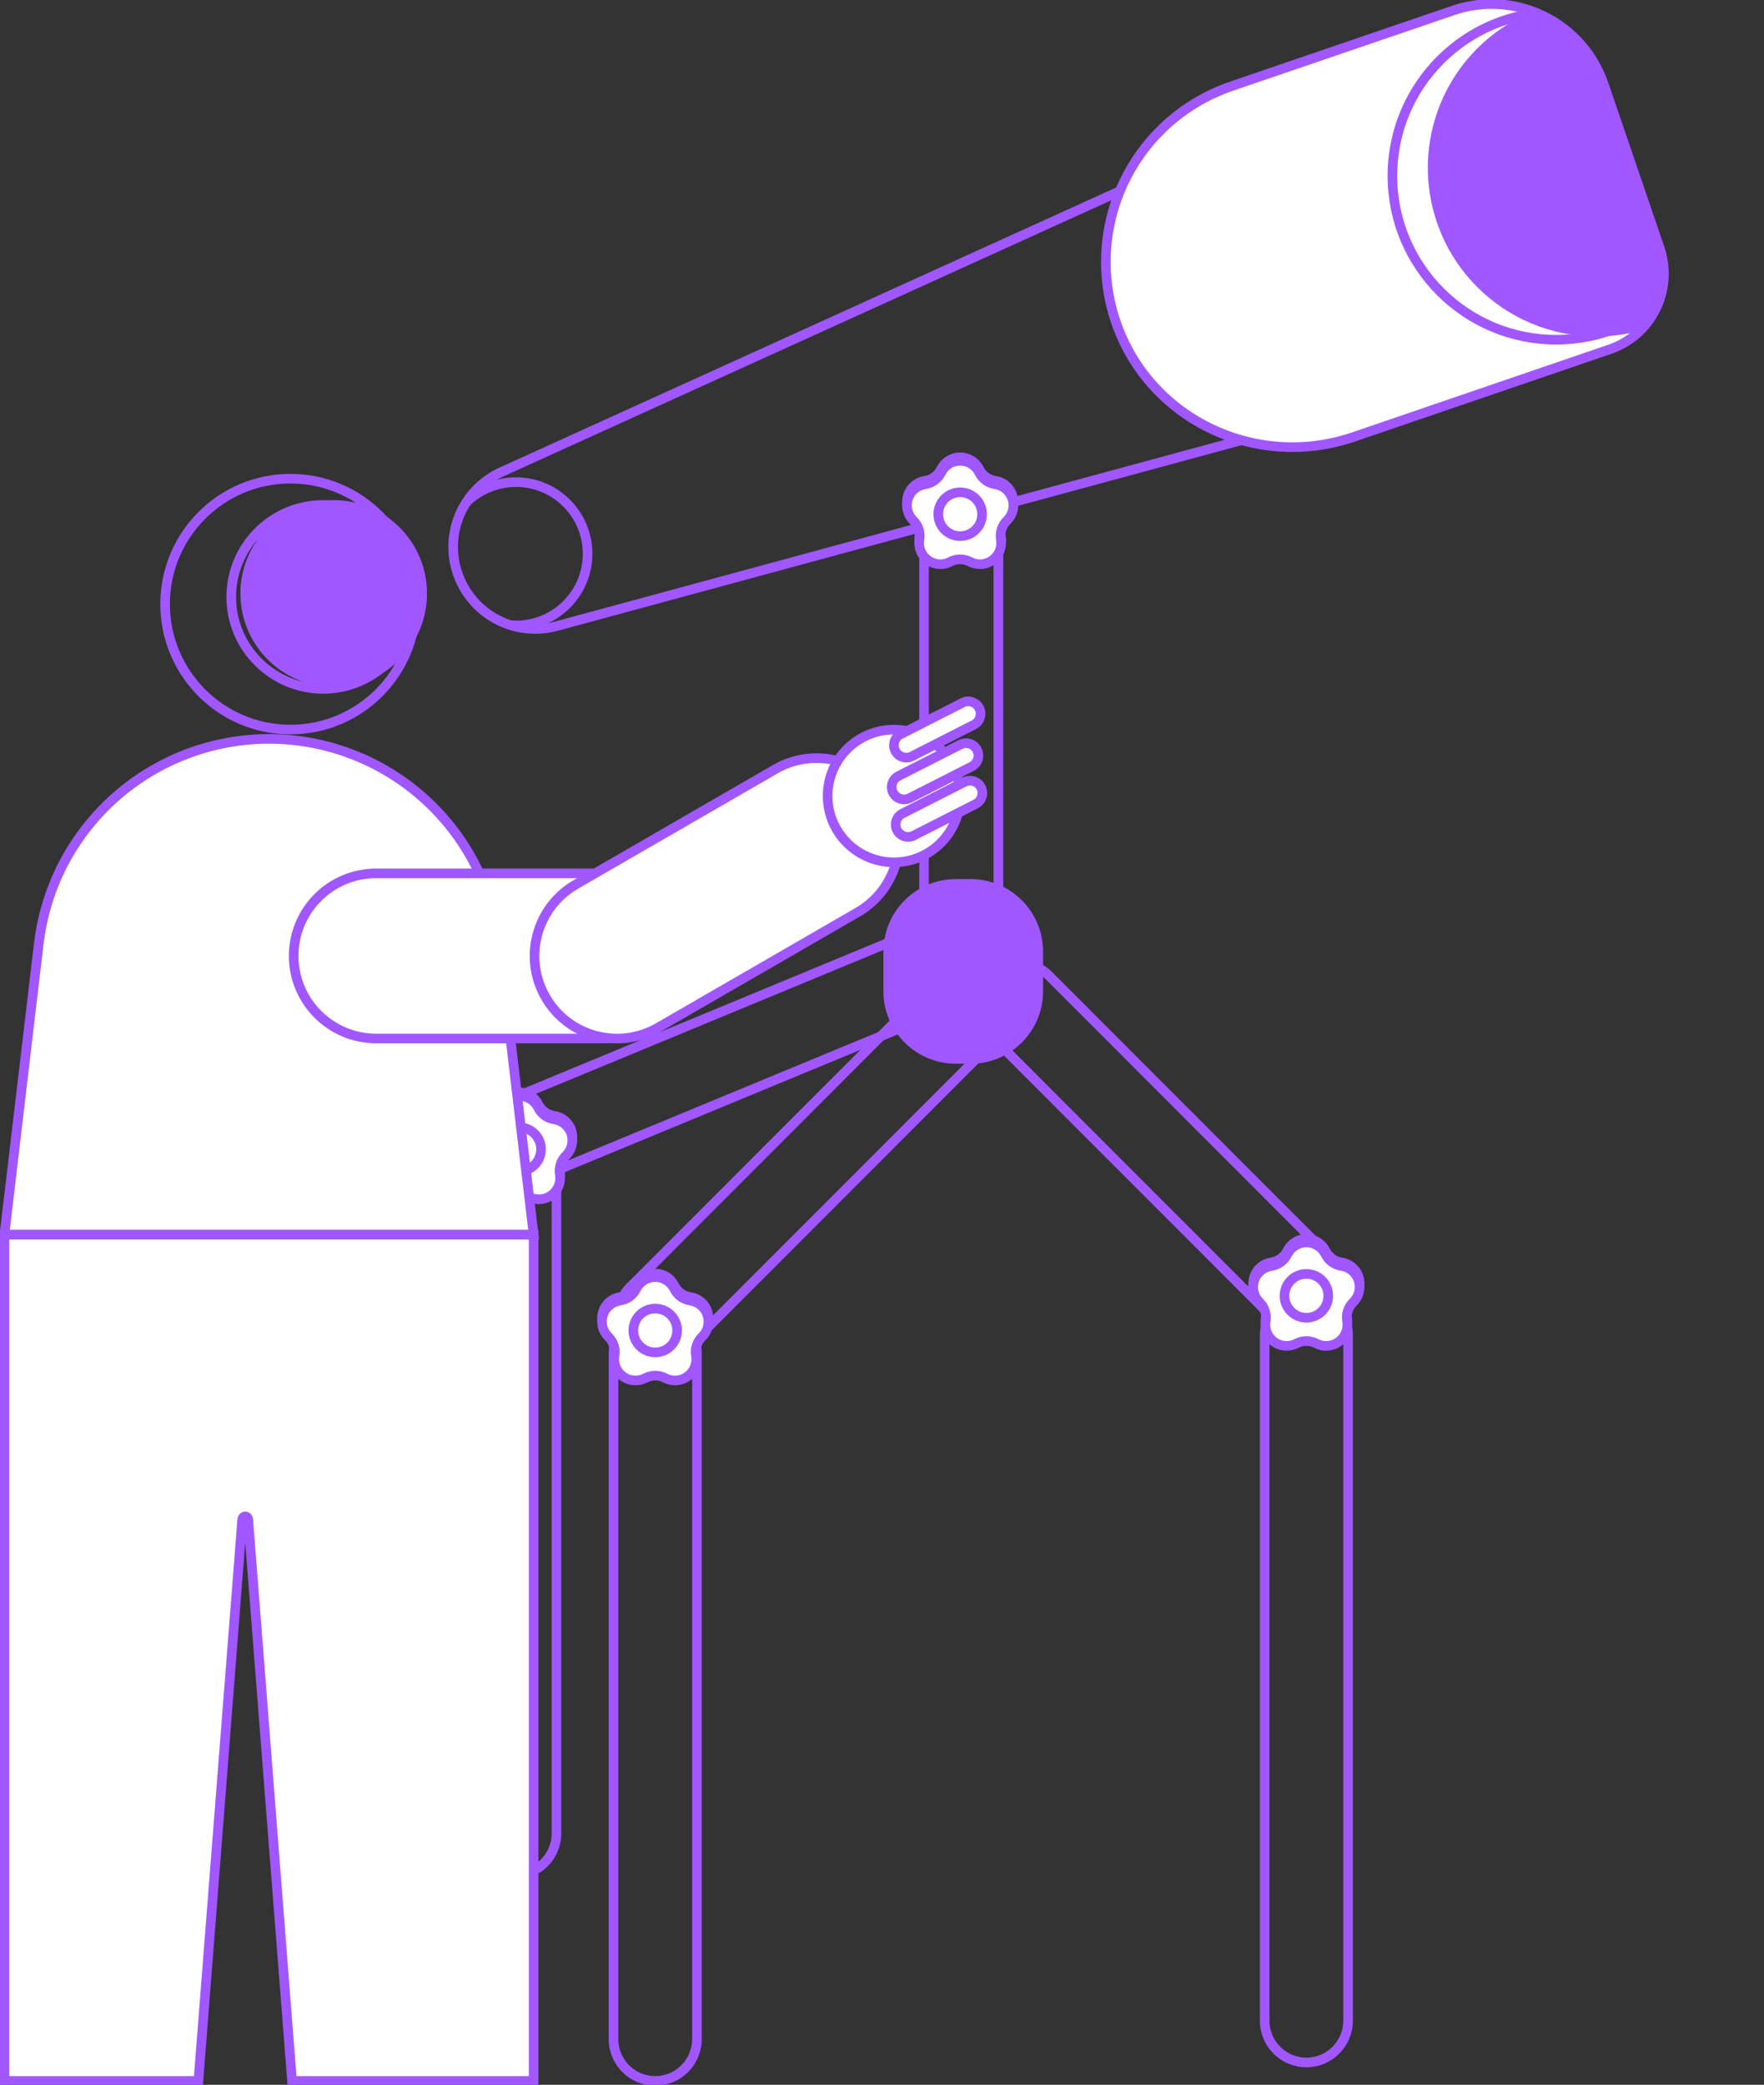 <svg width="551" height="651" viewBox="0 0 551 651" fill="none" xmlns="http://www.w3.org/2000/svg">
<rect x="0" y="0" width="551" height="651" fill="#333333" stroke="none"/>
<g clip-path="url(#clip0_392_101)">
<path d="M90.72 227.813C112.341 227.813 129.868 210.276 129.868 188.642C129.868 167.009 112.341 149.472 90.72 149.472C69.099 149.472 51.572 167.009 51.572 188.642C51.572 210.276 69.099 227.813 90.72 227.813Z" stroke="#A157FF" stroke-width="3" stroke-miterlimit="10"/>
<path d="M104.241 212.992C119.507 212.992 131.883 200.609 131.883 185.333C131.883 170.058 119.507 157.675 104.241 157.675C88.974 157.675 76.598 170.058 76.598 185.333C76.598 200.609 88.974 212.992 104.241 212.992Z" fill="#A157FF" stroke="#A157FF" stroke-width="3" stroke-miterlimit="10"/>
<path d="M100.934 215.114C116.784 215.114 129.633 202.257 129.633 186.398C129.633 170.539 116.784 157.683 100.934 157.683C85.084 157.683 72.235 170.539 72.235 186.398C72.235 202.257 85.084 215.114 100.934 215.114Z" stroke="#A157FF" stroke-width="3" stroke-miterlimit="10"/>
<mask id="mask0_392_101" style="mask-type:luminance" maskUnits="userSpaceOnUse" x="141" y="8" width="358" height="189">
<path d="M498.843 107.317L173.884 195.504C167.67 197.194 161.048 196.481 155.336 193.505C149.625 190.529 145.243 185.51 143.064 179.447C140.881 173.384 141.06 166.72 143.566 160.783C146.071 154.845 150.719 150.07 156.585 147.406L463.189 8.179L498.843 107.317Z" fill="white"/>
</mask>
<g mask="url(#mask0_392_101)">
<path d="M161.175 195.301C173.525 195.301 183.537 185.284 183.537 172.927C183.537 160.57 173.525 150.553 161.175 150.553C148.826 150.553 138.814 160.57 138.814 172.927C138.814 185.284 148.826 195.301 161.175 195.301Z" stroke="#A157FF" stroke-width="3" stroke-miterlimit="10"/>
</g>
<path d="M498.843 107.317L173.884 195.504C167.67 197.194 161.048 196.481 155.336 193.505C149.625 190.529 145.243 185.51 143.064 179.447C140.881 173.384 141.06 166.72 143.566 160.783C146.071 154.845 150.719 150.07 156.585 147.406L463.189 8.179L498.843 107.317Z" stroke="#A157FF" stroke-width="3" stroke-miterlimit="10"/>
<path d="M347.962 98.74C343.563 84.345 344.931 68.803 351.777 55.4C358.624 41.996 370.412 31.783 384.649 26.919L453.95 3.252C458.549 1.679 463.413 1.027 468.263 1.335C473.114 1.642 477.857 2.903 482.22 5.045C486.584 7.187 490.483 10.168 493.695 13.818C496.907 17.468 499.368 21.715 500.939 26.317L518.401 77.415C519.459 80.511 519.897 83.785 519.69 87.051C519.483 90.317 518.635 93.509 517.195 96.447C515.755 99.385 513.75 102.01 511.295 104.172C508.841 106.334 505.984 107.991 502.889 109.049L422.83 136.431C391.645 147.089 357.599 130.244 347.962 98.74Z" fill="white"/>
<mask id="mask1_392_101" style="mask-type:luminance" maskUnits="userSpaceOnUse" x="345" y="1" width="175" height="139">
<path d="M347.962 98.74C343.563 84.345 344.931 68.803 351.777 55.4C358.624 41.996 370.412 31.783 384.649 26.919L453.95 3.252C458.549 1.679 463.413 1.027 468.263 1.335C473.114 1.642 477.857 2.903 482.22 5.045C486.584 7.187 490.483 10.168 493.695 13.818C496.907 17.468 499.368 21.715 500.939 26.317L518.401 77.415C519.459 80.511 519.897 83.785 519.69 87.051C519.483 90.317 518.635 93.509 517.195 96.447C515.755 99.385 513.75 102.01 511.295 104.172C508.841 106.334 505.984 107.991 502.889 109.049L422.83 136.431C391.645 147.089 357.599 130.244 347.962 98.74Z" fill="white"/>
</mask>
<g mask="url(#mask1_392_101)">
<path d="M486.07 106.081C514.314 106.081 537.211 83.171 537.211 54.91C537.211 26.65 514.314 3.74 486.07 3.74C457.825 3.74 434.929 26.65 434.929 54.91C434.929 83.171 457.825 106.081 486.07 106.081Z" stroke="#A157FF" stroke-width="3" stroke-miterlimit="10"/>
<path d="M498.64 103.561C526.884 103.561 549.781 80.651 549.781 52.39C549.781 24.129 526.884 1.219 498.64 1.219C470.395 1.219 447.499 24.129 447.499 52.39C447.499 80.651 470.395 103.561 498.64 103.561Z" fill="#A157FF" stroke="#A157FF" stroke-width="3" stroke-miterlimit="10"/>
</g>
<path d="M347.962 98.74C343.563 84.345 344.931 68.803 351.777 55.4C358.624 41.996 370.412 31.783 384.649 26.919L453.95 3.252C458.549 1.679 463.413 1.027 468.263 1.335C473.114 1.642 477.857 2.903 482.22 5.045C486.584 7.187 490.483 10.168 493.695 13.818C496.907 17.468 499.368 21.715 500.939 26.317L518.401 77.415C519.459 80.511 519.897 83.785 519.69 87.051C519.483 90.317 518.635 93.509 517.195 96.447C515.755 99.385 513.75 102.01 511.295 104.172C508.841 106.334 505.984 107.991 502.889 109.049L422.83 136.431C391.645 147.089 357.599 130.244 347.962 98.74Z" stroke="#A157FF" stroke-width="3" stroke-miterlimit="10"/>
<path d="M311.853 161.553H288.631V326.862H311.853V161.553Z" stroke="#A157FF" stroke-width="3" stroke-miterlimit="10"/>
<path d="M327.54 304.572C322.453 299.483 314.206 299.483 309.12 304.572C304.033 309.662 304.033 317.913 309.12 323.003L398.509 412.443C403.595 417.533 411.842 417.533 416.929 412.443C422.016 407.354 422.016 399.102 416.929 394.013L327.54 304.572Z" stroke="#A157FF" stroke-width="3" stroke-miterlimit="10"/>
<path d="M160.523 342.778C153.876 345.529 150.716 353.151 153.465 359.803C156.215 366.454 163.832 369.616 170.48 366.865L287.297 318.521C293.945 315.77 297.105 308.148 294.355 301.497C291.606 294.846 283.988 291.684 277.341 294.435L160.523 342.778Z" stroke="#A157FF" stroke-width="3" stroke-miterlimit="10"/>
<path d="M196.754 401.986C191.667 407.076 191.667 415.327 196.754 420.417C201.84 425.506 210.087 425.506 215.174 420.417L304.563 330.977C309.649 325.887 309.649 317.635 304.563 312.546C299.476 307.456 291.229 307.456 286.143 312.546L196.754 401.986Z" stroke="#A157FF" stroke-width="3" stroke-miterlimit="10"/>
<path d="M173.811 358.463C173.811 351.266 167.979 345.431 160.786 345.431C153.592 345.431 147.76 351.266 147.76 358.463V572.512C147.76 579.71 153.592 585.545 160.786 585.545C167.979 585.545 173.811 579.71 173.811 572.512V358.463Z" stroke="#A157FF" stroke-width="3" stroke-miterlimit="10"/>
<path d="M421.083 416.943C421.083 409.745 415.251 403.911 408.058 403.911C400.864 403.911 395.033 409.745 395.033 416.943V630.992C395.033 638.19 400.864 644.024 408.058 644.024C415.251 644.024 421.083 638.19 421.083 630.992V416.943Z" stroke="#A157FF" stroke-width="3" stroke-miterlimit="10"/>
<path d="M217.688 422.699C217.688 415.502 211.856 409.667 204.663 409.667C197.469 409.667 191.638 415.502 191.638 422.699V636.748C191.638 643.946 197.469 649.78 204.663 649.78C211.856 649.78 217.688 643.946 217.688 636.748V422.699Z" stroke="#A157FF" stroke-width="3" stroke-miterlimit="10"/>
<path d="M303.191 276H298.56C286.897 276 277.442 285.46 277.442 297.13V309.528C277.442 321.198 286.897 330.659 298.56 330.659H303.191C314.854 330.659 324.309 321.198 324.309 309.528V297.13C324.309 285.46 314.854 276 303.191 276Z" fill="#A157FF" stroke="#A157FF" stroke-width="3" stroke-miterlimit="10"/>
<path d="M305.865 146.488C306.341 147.453 307.045 148.288 307.916 148.921C308.786 149.554 309.797 149.966 310.862 150.122C312.086 150.302 313.236 150.82 314.181 151.619C315.127 152.418 315.83 153.466 316.212 154.644C316.594 155.821 316.639 157.083 316.343 158.285C316.046 159.487 315.42 160.582 314.534 161.447C313.765 162.198 313.189 163.124 312.857 164.147C312.524 165.169 312.445 166.257 312.625 167.317C312.833 168.538 312.696 169.793 312.23 170.94C311.763 172.087 310.985 173.081 309.983 173.809C308.982 174.537 307.797 174.971 306.562 175.06C305.328 175.15 304.092 174.893 302.996 174.317C302.045 173.816 300.987 173.555 299.913 173.555C298.838 173.555 297.78 173.816 296.829 174.317C295.733 174.893 294.498 175.15 293.263 175.06C292.029 174.971 290.844 174.537 289.842 173.809C288.841 173.081 288.062 172.087 287.596 170.94C287.129 169.793 286.992 168.538 287.201 167.317C287.381 166.257 287.301 165.169 286.969 164.147C286.636 163.124 286.06 162.198 285.291 161.447C284.405 160.582 283.779 159.486 283.483 158.283C283.187 157.08 283.233 155.819 283.616 154.641C283.999 153.463 284.703 152.415 285.65 151.617C286.596 150.818 287.747 150.301 288.972 150.122C290.035 149.965 291.045 149.552 291.913 148.919C292.782 148.286 293.485 147.452 293.961 146.488C294.509 145.377 295.357 144.442 296.409 143.788C297.461 143.134 298.674 142.787 299.913 142.787C301.151 142.787 302.365 143.134 303.416 143.788C304.468 144.442 305.316 145.377 305.865 146.488Z" fill="white" stroke="#A157FF" stroke-width="3" stroke-miterlimit="10"/>
<path d="M305.865 147.585C306.341 148.551 307.045 149.386 307.916 150.019C308.786 150.652 309.797 151.064 310.862 151.219C312.086 151.399 313.236 151.918 314.181 152.717C315.127 153.516 315.83 154.563 316.212 155.741C316.594 156.919 316.639 158.18 316.343 159.382C316.046 160.584 315.42 161.68 314.534 162.545C313.766 163.296 313.19 164.222 312.858 165.245C312.525 166.267 312.445 167.355 312.625 168.415C312.837 169.636 312.702 170.893 312.236 172.042C311.77 173.191 310.992 174.186 309.989 174.915C308.987 175.644 307.8 176.077 306.564 176.165C305.328 176.254 304.092 175.994 302.996 175.415C302.045 174.914 300.987 174.652 299.913 174.652C298.838 174.652 297.78 174.914 296.829 175.415C295.733 175.994 294.497 176.254 293.261 176.165C292.025 176.077 290.839 175.644 289.836 174.915C288.834 174.186 288.055 173.191 287.589 172.042C287.124 170.893 286.989 169.636 287.201 168.415C287.38 167.355 287.3 166.267 286.968 165.245C286.635 164.222 286.06 163.296 285.291 162.545C284.405 161.679 283.779 160.583 283.483 159.381C283.187 158.178 283.233 156.916 283.616 155.738C283.999 154.56 284.703 153.513 285.65 152.714C286.596 151.916 287.747 151.398 288.972 151.219C290.035 151.062 291.045 150.65 291.913 150.017C292.782 149.384 293.485 148.55 293.961 147.585C294.509 146.474 295.357 145.539 296.409 144.885C297.461 144.231 298.674 143.885 299.913 143.885C301.151 143.885 302.365 144.231 303.416 144.885C304.468 145.539 305.316 146.474 305.865 147.585Z" fill="white" stroke="#A157FF" stroke-width="3" stroke-miterlimit="10"/>
<path d="M299.917 167.415C303.695 167.415 306.758 164.35 306.758 160.569C306.758 156.788 303.695 153.724 299.917 153.724C296.138 153.724 293.075 156.788 293.075 160.569C293.075 164.35 296.138 167.415 299.917 167.415Z" fill="white" stroke="#A157FF" stroke-width="3" stroke-miterlimit="10"/>
<path d="M414.006 390.561C414.482 391.526 415.186 392.361 416.057 392.994C416.927 393.627 417.938 394.039 419.003 394.195C420.228 394.372 421.379 394.888 422.326 395.686C423.273 396.484 423.978 397.531 424.361 398.708C424.744 399.886 424.79 401.147 424.493 402.35C424.197 403.552 423.57 404.648 422.684 405.512C421.911 406.263 421.334 407.19 421.001 408.214C420.668 409.239 420.59 410.329 420.774 411.39C420.982 412.611 420.846 413.866 420.379 415.013C419.912 416.161 419.134 417.154 418.133 417.882C417.131 418.61 415.946 419.044 414.711 419.134C413.477 419.223 412.242 418.966 411.145 418.39C410.193 417.89 409.134 417.628 408.058 417.628C406.982 417.628 405.922 417.89 404.97 418.39C403.873 418.967 402.637 419.224 401.402 419.134C400.166 419.044 398.98 418.61 397.979 417.881C396.977 417.152 396.199 416.157 395.733 415.008C395.267 413.86 395.131 412.604 395.341 411.382C395.525 410.321 395.447 409.231 395.115 408.206C394.782 407.182 394.204 406.254 393.432 405.504C392.546 404.64 391.919 403.544 391.622 402.342C391.326 401.139 391.372 399.878 391.755 398.7C392.138 397.522 392.843 396.476 393.79 395.678C394.737 394.88 395.888 394.364 397.113 394.187C398.178 394.031 399.189 393.619 400.059 392.986C400.929 392.353 401.633 391.518 402.11 390.553C402.658 389.442 403.506 388.507 404.557 387.853C405.609 387.2 406.822 386.854 408.06 386.854C409.298 386.855 410.511 387.203 411.562 387.858C412.613 388.513 413.459 389.449 414.006 390.561Z" fill="white" stroke="#A157FF" stroke-width="3" stroke-miterlimit="10"/>
<path d="M414.006 391.659C414.482 392.624 415.186 393.459 416.057 394.092C416.927 394.725 417.938 395.137 419.003 395.293C420.228 395.471 421.379 395.989 422.325 396.788C423.271 397.586 423.976 398.633 424.359 399.811C424.742 400.989 424.788 402.251 424.492 403.454C424.196 404.656 423.569 405.752 422.684 406.618C421.911 407.367 421.334 408.293 421.001 409.316C420.668 410.339 420.59 411.428 420.774 412.488C420.988 413.711 420.855 414.969 420.391 416.12C419.926 417.271 419.149 418.269 418.146 419C417.144 419.732 415.956 420.167 414.719 420.258C413.482 420.348 412.244 420.09 411.146 419.512C410.193 419.012 409.134 418.75 408.058 418.75C406.982 418.75 405.923 419.012 404.97 419.512C403.874 420.088 402.639 420.345 401.404 420.256C400.17 420.166 398.985 419.732 397.983 419.004C396.982 418.276 396.204 417.282 395.737 416.135C395.27 414.988 395.133 413.733 395.342 412.512C395.525 411.452 395.448 410.363 395.115 409.34C394.782 408.317 394.204 407.391 393.432 406.642C392.546 405.777 391.92 404.681 391.624 403.478C391.328 402.275 391.374 401.014 391.757 399.836C392.14 398.658 392.844 397.61 393.791 396.812C394.737 396.013 395.888 395.496 397.113 395.317C398.178 395.161 399.189 394.749 400.059 394.116C400.93 393.483 401.633 392.648 402.11 391.683C402.655 390.571 403.5 389.633 404.55 388.977C405.6 388.32 406.812 387.971 408.05 387.968C409.288 387.966 410.502 388.31 411.555 388.962C412.607 389.614 413.456 390.548 414.006 391.659Z" fill="white" stroke="#A157FF" stroke-width="3" stroke-miterlimit="10"/>
<path d="M408.058 411.48C411.836 411.48 414.899 408.415 414.899 404.634C414.899 400.853 411.836 397.789 408.058 397.789C404.279 397.789 401.216 400.853 401.216 404.634C401.216 408.415 404.279 411.48 408.058 411.48Z" fill="white" stroke="#A157FF" stroke-width="3" stroke-miterlimit="10"/>
<path d="M210.61 401.382C211.087 402.347 211.791 403.182 212.661 403.815C213.532 404.448 214.543 404.86 215.608 405.016C216.833 405.193 217.984 405.71 218.931 406.507C219.878 407.305 220.582 408.352 220.965 409.529C221.349 410.707 221.394 411.969 221.098 413.171C220.802 414.373 220.175 415.469 219.288 416.333C218.516 417.084 217.938 418.011 217.606 419.036C217.273 420.06 217.195 421.15 217.379 422.211C217.587 423.432 217.45 424.687 216.984 425.834C216.517 426.982 215.739 427.975 214.737 428.703C213.736 429.432 212.551 429.865 211.316 429.955C210.082 430.044 208.846 429.787 207.75 429.211C206.798 428.711 205.738 428.449 204.663 428.449C203.587 428.449 202.527 428.711 201.575 429.211C200.479 429.787 199.244 430.044 198.009 429.955C196.774 429.865 195.589 429.432 194.588 428.703C193.586 427.975 192.808 426.982 192.342 425.834C191.875 424.687 191.738 423.432 191.946 422.211C192.13 421.151 192.053 420.061 191.721 419.037C191.39 418.013 190.815 417.085 190.045 416.333C189.159 415.469 188.532 414.375 188.235 413.173C187.938 411.971 187.983 410.71 188.366 409.532C188.748 408.355 189.451 407.308 190.397 406.51C191.343 405.712 192.493 405.194 193.718 405.016C194.782 404.86 195.793 404.448 196.664 403.815C197.534 403.182 198.238 402.347 198.715 401.382C199.262 400.271 200.109 399.335 201.16 398.681C202.211 398.026 203.425 397.68 204.663 397.68C205.901 397.68 207.114 398.026 208.165 398.681C209.216 399.335 210.063 400.271 210.61 401.382Z" fill="white" stroke="#A157FF" stroke-width="3" stroke-miterlimit="10"/>
<path d="M210.611 402.48C211.087 403.445 211.791 404.28 212.661 404.913C213.532 405.546 214.543 405.958 215.608 406.114C216.833 406.292 217.983 406.81 218.93 407.609C219.876 408.407 220.581 409.455 220.964 410.633C221.346 411.81 221.392 413.072 221.096 414.275C220.8 415.478 220.174 416.574 219.288 417.439C218.516 418.188 217.939 419.114 217.606 420.137C217.273 421.16 217.195 422.249 217.379 423.309C217.587 424.53 217.451 425.785 216.984 426.932C216.517 428.079 215.739 429.073 214.737 429.801C213.736 430.529 212.551 430.962 211.316 431.052C210.082 431.142 208.846 430.885 207.75 430.309C206.798 429.808 205.738 429.547 204.663 429.547C203.587 429.547 202.527 429.808 201.575 430.309C200.479 430.885 199.244 431.142 198.009 431.052C196.774 430.962 195.589 430.529 194.588 429.801C193.587 429.073 192.808 428.079 192.342 426.932C191.875 425.785 191.738 424.53 191.946 423.309C192.13 422.25 192.053 421.161 191.721 420.139C191.39 419.116 190.815 418.189 190.045 417.439C189.156 416.575 188.527 415.48 188.229 414.277C187.931 413.074 187.976 411.811 188.358 410.632C188.74 409.453 189.445 408.405 190.392 407.607C191.34 406.808 192.492 406.291 193.718 406.114C194.783 405.958 195.794 405.546 196.664 404.913C197.534 404.28 198.238 403.445 198.715 402.48C199.262 401.368 200.109 400.433 201.16 399.778C202.211 399.124 203.425 398.777 204.663 398.777C205.901 398.777 207.114 399.124 208.165 399.778C209.216 400.433 210.063 401.368 210.611 402.48Z" fill="white" stroke="#A157FF" stroke-width="3" stroke-miterlimit="10"/>
<path d="M204.663 422.301C208.441 422.301 211.504 419.236 211.504 415.455C211.504 411.675 208.441 408.61 204.663 408.61C200.884 408.61 197.821 411.675 197.821 415.455C197.821 419.236 200.884 422.301 204.663 422.301Z" fill="white" stroke="#A157FF" stroke-width="3" stroke-miterlimit="10"/>
<path d="M168.107 344.805C168.583 345.77 169.286 346.604 170.157 347.236C171.028 347.868 172.039 348.278 173.104 348.431C174.328 348.611 175.478 349.129 176.423 349.928C177.369 350.727 178.072 351.775 178.454 352.953C178.836 354.13 178.881 355.392 178.585 356.594C178.288 357.796 177.662 358.891 176.776 359.756C176.007 360.509 175.432 361.437 175.1 362.46C174.767 363.484 174.687 364.573 174.867 365.634C175.077 366.855 174.942 368.11 174.477 369.258C174.011 370.405 173.234 371.4 172.233 372.128C171.231 372.857 170.046 373.29 168.812 373.38C167.577 373.469 166.342 373.211 165.246 372.634C164.295 372.129 163.235 371.866 162.159 371.866C161.082 371.866 160.022 372.129 159.071 372.634C157.975 373.21 156.74 373.467 155.505 373.377C154.27 373.288 153.085 372.854 152.084 372.126C151.083 371.398 150.304 370.404 149.838 369.257C149.371 368.11 149.234 366.855 149.442 365.634C149.624 364.573 149.545 363.483 149.213 362.459C148.88 361.435 148.304 360.508 147.533 359.756C146.647 358.891 146.021 357.795 145.725 356.592C145.429 355.389 145.475 354.128 145.858 352.95C146.241 351.772 146.945 350.724 147.892 349.926C148.838 349.127 149.989 348.609 151.214 348.431C152.277 348.278 153.288 347.868 154.157 347.236C155.026 346.604 155.729 345.77 156.203 344.805C156.751 343.694 157.599 342.759 158.651 342.105C159.703 341.451 160.916 341.104 162.155 341.104C163.393 341.104 164.607 341.451 165.658 342.105C166.71 342.759 167.558 343.694 168.107 344.805Z" fill="white" stroke="#A157FF" stroke-width="3" stroke-miterlimit="10"/>
<path d="M168.107 345.902C168.583 346.867 169.286 347.702 170.157 348.334C171.028 348.965 172.039 349.376 173.104 349.528C174.328 349.708 175.478 350.227 176.423 351.026C177.369 351.825 178.072 352.872 178.454 354.05C178.836 355.228 178.881 356.489 178.585 357.691C178.288 358.893 177.662 359.989 176.776 360.854C176.007 361.606 175.432 362.534 175.1 363.558C174.767 364.581 174.687 365.67 174.867 366.732C175.077 367.952 174.942 369.207 174.477 370.355C174.011 371.503 173.234 372.497 172.233 373.226C171.231 373.954 170.046 374.388 168.812 374.477C167.577 374.567 166.342 374.308 165.246 373.732C164.294 373.231 163.234 372.969 162.159 372.969C161.083 372.969 160.023 373.231 159.071 373.732C157.975 374.307 156.74 374.565 155.505 374.475C154.27 374.385 153.085 373.952 152.084 373.224C151.083 372.496 150.304 371.502 149.838 370.355C149.371 369.208 149.234 367.953 149.442 366.732C149.624 365.67 149.545 364.581 149.213 363.557C148.88 362.533 148.304 361.605 147.533 360.854C146.647 359.988 146.021 358.892 145.725 357.689C145.429 356.487 145.475 355.225 145.858 354.047C146.241 352.869 146.945 351.822 147.892 351.023C148.838 350.225 149.989 349.707 151.214 349.528C152.277 349.376 153.288 348.965 154.157 348.334C155.026 347.702 155.729 346.867 156.203 345.902C156.751 344.792 157.599 343.856 158.651 343.202C159.703 342.549 160.916 342.202 162.155 342.202C163.393 342.202 164.607 342.549 165.658 343.202C166.71 343.856 167.558 344.792 168.107 345.902Z" fill="white" stroke="#A157FF" stroke-width="3" stroke-miterlimit="10"/>
<path d="M162.159 365.724C165.937 365.724 169 362.659 169 358.878C169 355.097 165.937 352.033 162.159 352.033C158.38 352.033 155.317 355.097 155.317 358.878C155.317 362.659 158.38 365.724 162.159 365.724Z" fill="white" stroke="#A157FF" stroke-width="3" stroke-miterlimit="10"/>
<path d="M166.676 385.561H1.373L12.115 294.683C14.196 277.062 22.667 260.819 35.921 249.031C49.176 237.244 66.292 230.732 84.025 230.732C101.758 230.734 118.874 237.246 132.13 249.033C145.385 260.819 153.858 277.062 155.943 294.683L166.676 385.561Z" fill="white" stroke="#A157FF" stroke-width="3" stroke-miterlimit="10"/>
<path d="M189.444 272.715H117.493C103.263 272.715 91.728 284.258 91.728 298.496C91.728 312.734 103.263 324.276 117.493 324.276H189.444C203.674 324.276 215.209 312.734 215.209 298.496C215.209 284.258 203.674 272.715 189.444 272.715Z" fill="white" stroke="#A157FF" stroke-width="3" stroke-miterlimit="10"/>
<path d="M242.16 240.192L179.849 276.188C167.526 283.307 163.303 299.075 170.418 311.405C177.533 323.736 193.291 327.961 205.615 320.841L267.926 284.846C280.249 277.726 284.472 261.959 277.357 249.629C270.242 237.298 254.484 233.073 242.16 240.192Z" fill="white" stroke="#A157FF" stroke-width="3" stroke-miterlimit="10"/>
<path d="M279.221 269.268C290.656 269.268 299.925 259.994 299.925 248.553C299.925 237.112 290.656 227.837 279.221 227.837C267.787 227.837 258.518 237.112 258.518 248.553C258.518 259.994 267.787 269.268 279.221 269.268Z" fill="white" stroke="#A157FF" stroke-width="3" stroke-miterlimit="10"/>
<path d="M300.685 219.432L281.337 229.27C279.437 230.237 278.68 232.561 279.645 234.463C280.611 236.364 282.934 237.122 284.835 236.156L304.182 226.318C306.083 225.351 306.84 223.027 305.875 221.125C304.909 219.224 302.586 218.466 300.685 219.432Z" fill="white" stroke="#A157FF" stroke-width="3" stroke-miterlimit="10"/>
<path d="M299.998 232.484L280.65 242.322C278.75 243.288 277.992 245.613 278.958 247.514C279.924 249.416 282.247 250.174 284.147 249.207L303.495 239.369C305.395 238.403 306.153 236.078 305.187 234.177C304.221 232.275 301.898 231.517 299.998 232.484Z" fill="white" stroke="#A157FF" stroke-width="3" stroke-miterlimit="10"/>
<path d="M301.235 244.194L281.887 254.032C279.987 254.998 279.229 257.323 280.195 259.224C281.161 261.126 283.484 261.884 285.384 260.917L304.732 251.079C306.632 250.113 307.39 247.788 306.424 245.887C305.458 243.985 303.135 243.227 301.235 244.194Z" fill="white" stroke="#A157FF" stroke-width="3" stroke-miterlimit="10"/>
<path d="M166.685 385.553V649.78H91.216L77.549 474.61C77.435 473.138 75.761 473.138 75.647 474.61L61.972 649.78H1.373V385.553H166.685Z" fill="white" stroke="#A157FF" stroke-width="3" stroke-miterlimit="10"/>
</g>
<defs>
<clipPath id="clip0_392_101">
<rect width="551" height="651" fill="white"/>
</clipPath>
</defs>
</svg>
